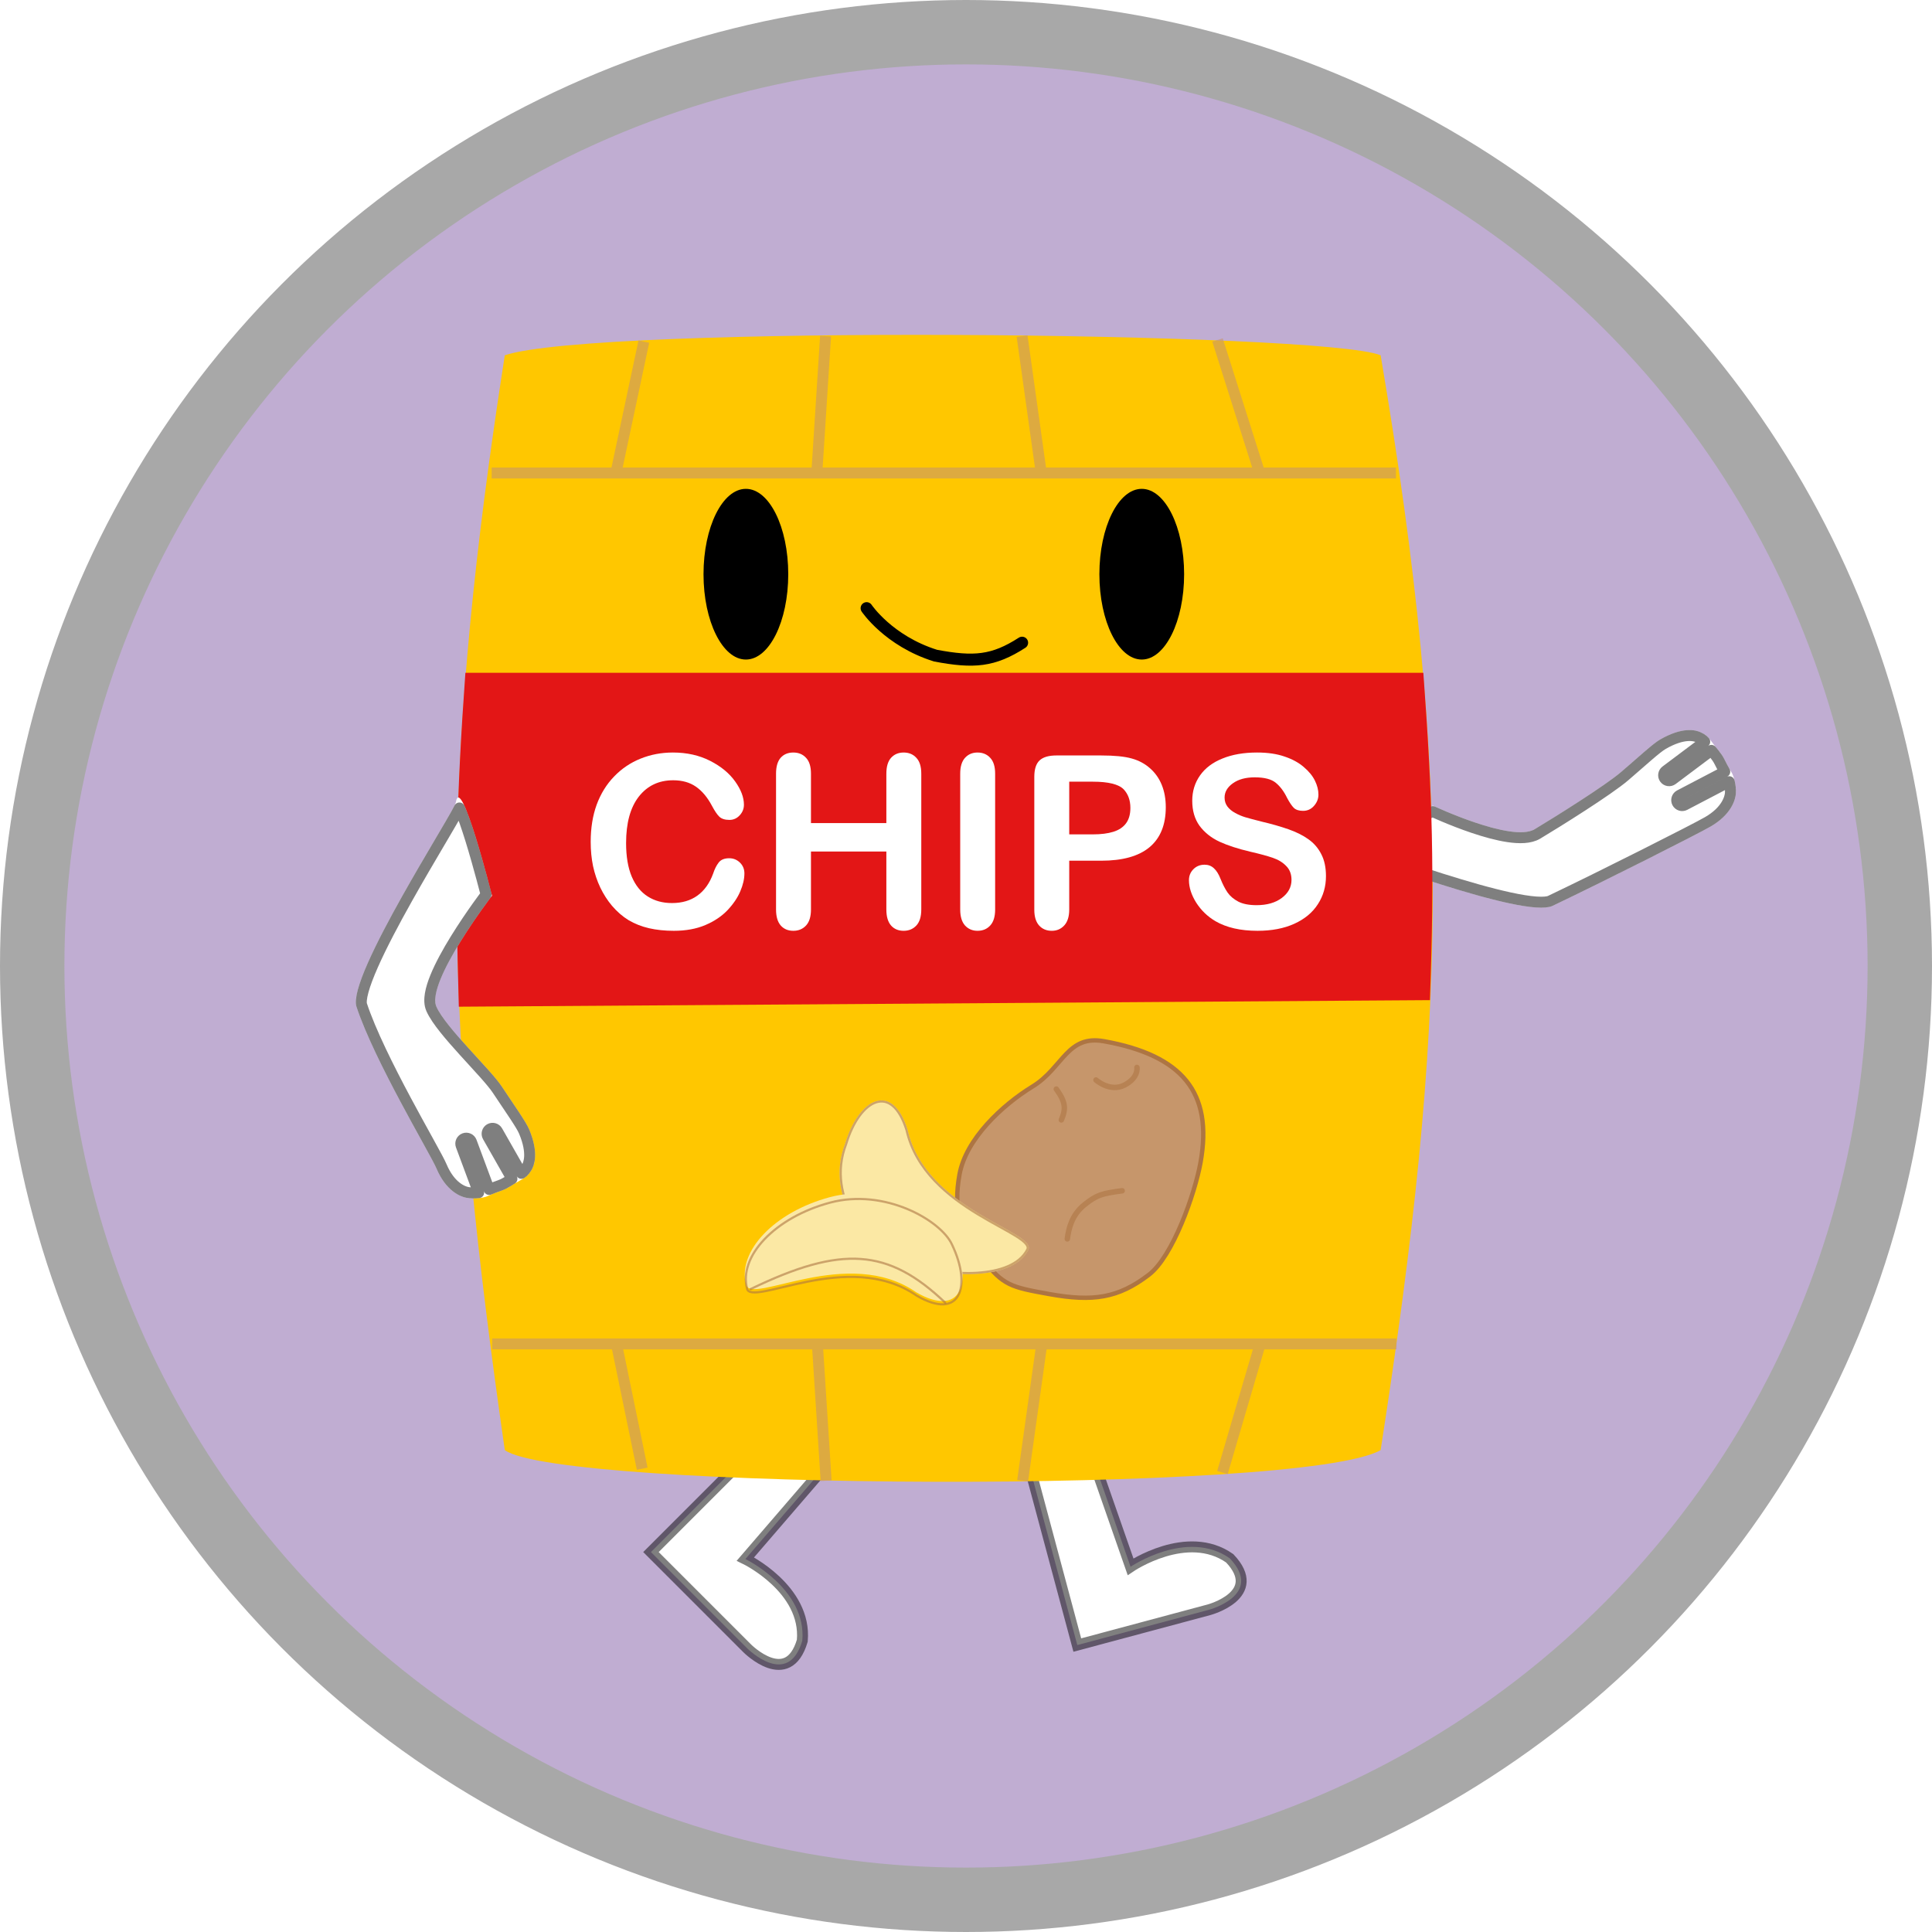 <svg width="300" height="300" viewBox="0 0 300 300" fill="none" xmlns="http://www.w3.org/2000/svg">
<circle cx="150" cy="150" r="145" fill="#C0ADD2" stroke="#A8A8A8" stroke-width="10"/>
<path d="M115.745 242.087L133.716 221.23L125.662 216.422L101.079 241.005L116.045 255.971C116.045 255.971 122.356 262.282 124.58 254.769C125.301 246.715 115.745 242.087 115.745 242.087Z" fill="white" stroke="black" stroke-opacity="0.5" stroke-width="1.7" stroke-linecap="round"/>
<path d="M175.552 243.284L166.476 217.293L158.285 221.864L167.283 255.444L187.726 249.966C187.726 249.966 196.347 247.656 190.953 241.974C184.338 237.322 175.552 243.284 175.552 243.284Z" fill="white" stroke="black" stroke-opacity="0.5" stroke-width="1.7" stroke-linecap="round"/>
<path d="M78.385 55.169C92.495 50.409 205.545 51.514 214.385 55.169C225.649 121.558 224.694 158.781 214.385 225.169C202.337 232.08 86.837 231.375 78.385 225.169C69.622 164.224 68.329 127.883 75.899 72.169C76.642 66.703 77.47 61.05 78.385 55.169Z" fill="#FFC700"/>
<path d="M76.345 73.444H95.64M216.765 73.444H195.6M95.64 73.444L99.975 53.044M95.64 73.444H126.835M126.835 73.444L128.195 52.194M126.835 73.444H161.685M161.685 73.444L158.71 52.194M161.685 73.444H195.6M195.6 73.444L189.055 52.789" stroke="#C6966B" stroke-opacity="0.6" stroke-width="1.7"/>
<path d="M76.43 208.679H95.725M216.85 208.679H195.685M95.725 208.679L99.72 228.059M95.725 208.679H126.92M126.92 208.679L128.28 229.929M126.92 208.679H161.77M161.77 208.679L158.795 229.929M161.77 208.679H195.685M195.685 208.679L192.752 218.666L189.82 228.654" stroke="#C6966B" stroke-opacity="0.6" stroke-width="1.7"/>
<g filter="url(#filter0_d_2562_6492)">
<path d="M169.763 159.99C175.844 161.088 180.058 163.085 182.513 166.128C184.959 169.16 185.713 173.299 184.717 178.812C184.282 181.226 183.21 184.878 181.773 188.287C181.055 189.991 180.249 191.628 179.39 193.015C178.529 194.407 177.627 195.528 176.724 196.222C174.322 198.066 172.145 199.118 169.736 199.565C167.319 200.013 164.642 199.858 161.226 199.241C158.197 198.694 156.437 198.365 155.009 197.657C153.598 196.958 152.49 195.876 150.822 193.748C149.107 191.562 147.982 189.68 147.404 187.663C146.827 185.649 146.786 183.471 147.29 180.679C147.785 177.937 149.427 175.247 151.561 172.867C153.691 170.491 156.289 168.448 158.652 167.003C159.848 166.272 160.785 165.384 161.606 164.493C161.963 164.105 162.301 163.714 162.628 163.337C162.676 163.281 162.724 163.226 162.771 163.171C163.144 162.741 163.504 162.33 163.872 161.952C164.609 161.195 165.366 160.582 166.287 160.217C167.203 159.855 168.31 159.728 169.763 159.99Z" fill="#C6966B" stroke="#AD7543" stroke-width="0.68"/>
<path d="M172.548 183.204C169.484 183.605 168.559 183.84 166.625 185.429C164.691 187.017 164.247 189.112 164.031 190.676M168.485 166.002C168.485 166.002 170.653 167.943 172.894 166.798C175.135 165.652 174.843 164.05 174.843 164.05M162.322 167.408C163.757 169.404 163.862 170.447 163.104 172.199" stroke="#AD7543" stroke-opacity="0.6" stroke-width="0.85" stroke-linecap="round"/>
</g>
<g filter="url(#filter1_di_2562_6492)">
<path d="M129.511 176.619C131.656 169.472 136.855 166.819 139.234 174.423C142.084 186.991 159.49 190.223 157.959 193.098C155.474 197.891 145.535 197.374 139.234 195.419C132.933 193.464 126.291 184.935 129.511 176.619Z" fill="#FBE8A4"/>
<path d="M129.67 176.68L129.67 176.68L129.674 176.668C130.206 174.895 130.926 173.408 131.738 172.291C132.553 171.173 133.451 170.439 134.337 170.151C135.213 169.866 136.093 170.011 136.905 170.684C137.724 171.363 138.48 172.586 139.07 174.468C140.513 180.82 145.63 184.799 150.151 187.541C151.283 188.227 152.381 188.837 153.376 189.388C153.433 189.419 153.489 189.45 153.544 189.481C154.473 189.995 155.305 190.455 155.991 190.879C156.72 191.33 157.266 191.73 157.582 192.097C157.74 192.279 157.832 192.443 157.867 192.592C157.902 192.736 157.886 192.875 157.809 193.018L157.809 193.018L157.808 193.02C156.611 195.33 153.591 196.395 150.017 196.619C146.458 196.843 142.419 196.229 139.285 195.257C136.179 194.293 132.975 191.703 130.948 188.317C128.923 184.935 128.083 180.779 129.67 176.68Z" stroke="#AD7543" stroke-opacity="0.6" stroke-width="0.34"/>
</g>
<g filter="url(#filter2_d_2562_6492)">
<g filter="url(#filter3_i_2562_6492)">
<path d="M146.269 191.466C149.505 198.189 147.455 203.655 140.571 199.644C129.991 192.285 114.959 201.637 114.15 198.482C112.753 193.267 118.571 187.176 127.146 184.879C135.721 182.581 144.534 187.666 146.269 191.466Z" fill="#FBE8A4"/>
</g>
<path d="M146.115 191.537L146.115 191.537L146.116 191.54C146.919 193.207 147.391 194.791 147.543 196.163C147.696 197.538 147.528 198.686 147.067 199.496C146.613 200.297 145.865 200.783 144.812 200.834C143.75 200.885 142.366 200.492 140.662 199.5C135.313 195.783 128.851 196.295 123.664 197.32C122.365 197.577 121.143 197.866 120.036 198.131C119.974 198.146 119.911 198.161 119.85 198.175C118.817 198.422 117.892 198.644 117.101 198.793C116.258 198.952 115.585 199.024 115.104 198.967C114.865 198.939 114.686 198.879 114.56 198.793C114.437 198.71 114.355 198.597 114.315 198.44L114.315 198.44L114.315 198.438C113.637 195.91 114.702 193.142 117.032 190.704C119.359 188.268 122.928 186.185 127.19 185.043C131.434 183.906 135.741 184.595 139.207 186.043C140.939 186.766 142.457 187.678 143.648 188.643C144.841 189.609 145.696 190.619 146.115 191.537Z" stroke="#AD7543" stroke-opacity="0.6" stroke-width="0.34"/>
<path d="M114.851 198.469C129.01 191.624 136.228 192.144 145.072 200.579" stroke="#AD7543" stroke-opacity="0.6" stroke-width="0.34" stroke-linecap="round"/>
</g>
<ellipse cx="115.82" cy="89.161" rx="6.579" ry="13.253" fill="black"/>
<ellipse cx="177.291" cy="89.161" rx="6.579" ry="13.253" fill="black"/>
<path d="M158.71 99.802C154.234 102.69 151.218 102.928 145.269 101.807C137.961 99.518 134.57 94.439 134.57 94.439" stroke="black" stroke-width="1.87" stroke-linecap="round"/>
<path d="M265.598 128.358C263.489 129.576 249.169 136.81 241.09 140.658C236.632 142.782 209.867 132.343 208.787 132.488C204.166 132.267 222.504 125.1 222.504 125.1C222.504 125.1 234.754 130.887 238.302 128.759C241.331 126.942 249.226 122.017 251.742 119.858C254.465 117.522 256.65 115.485 257.787 114.829C261.205 112.856 263.248 113.32 264.071 113.705C264.893 114.09 265.178 114.311 265.907 115.333C266.636 116.355 267.218 116.816 267.776 117.924C268.234 118.832 268.485 119.292 269.002 120.168C269.392 121.043 269.606 122.234 269.547 123.19C269.487 124.146 268.871 126.468 265.598 128.358Z" fill="white"/>
<path d="M261.207 124.243L260.813 123.49L260.813 123.49L260.813 123.49L260.814 123.49L260.816 123.488L260.827 123.483L260.867 123.462L261.023 123.38L261.603 123.077L263.569 122.049L267.821 119.826C267.551 119.347 267.33 118.928 267.017 118.306C266.774 117.824 266.528 117.483 266.243 117.128C266.17 117.037 266.091 116.941 266.007 116.84C265.923 116.738 265.835 116.632 265.743 116.518L259.687 121.061C259.311 121.343 258.778 121.267 258.497 120.891C258.215 120.516 258.291 119.983 258.667 119.701L264.709 115.169C264.619 115.065 264.54 114.986 264.465 114.921C264.292 114.77 264.102 114.658 263.71 114.475C263.18 114.226 261.431 113.707 258.212 115.565C257.725 115.846 256.955 116.464 255.913 117.359C255.441 117.764 254.926 118.214 254.372 118.699L254.235 118.819C253.63 119.349 252.98 119.916 252.296 120.503C250.987 121.627 248.334 123.428 245.677 125.15C243.001 126.884 240.262 128.574 238.739 129.488C238.137 129.849 237.41 130.01 236.662 130.061C235.907 130.112 235.073 130.053 234.213 129.926C232.493 129.672 230.575 129.13 228.801 128.533C227.021 127.934 225.358 127.268 224.142 126.754C223.533 126.496 223.035 126.276 222.688 126.12C222.61 126.084 222.54 126.053 222.477 126.024C222.359 126.071 222.212 126.129 222.04 126.198C221.549 126.394 220.854 126.673 220.033 127.01C218.391 127.683 216.254 128.582 214.264 129.485C212.4 130.331 210.712 131.162 209.674 131.806C209.921 131.876 210.219 131.967 210.559 132.074C211.412 132.345 212.572 132.735 213.936 133.197C214.183 133.281 214.438 133.367 214.699 133.456C217.319 134.344 220.58 135.45 223.927 136.505C227.612 137.665 231.379 138.757 234.493 139.426C236.051 139.761 237.423 139.985 238.526 140.063C239.673 140.144 240.383 140.054 240.725 139.891C248.806 136.041 263.097 128.821 265.173 127.622C268.192 125.879 268.656 123.818 268.698 123.137C268.732 122.602 268.662 121.966 268.517 121.381L264.357 123.556L262.39 124.584L261.811 124.887L261.655 124.968L261.614 124.99L261.604 124.995L261.601 124.996L261.601 124.997L261.601 124.997L261.207 124.243ZM261.207 124.243L260.813 123.49C260.397 123.708 260.236 124.221 260.453 124.637C260.671 125.053 261.184 125.214 261.6 124.997L261.207 124.243Z" stroke="black" stroke-opacity="0.5" stroke-width="1.7" stroke-linecap="round" stroke-linejoin="round"/>
<path d="M72.266 104.47H221.016C222.449 124.016 222.761 135.119 222.036 155.3L71.246 156.32C70.644 135.565 70.85 124.205 72.266 104.47Z" fill="#E31616"/>
<path d="M67.766 181.424C66.823 179.178 58.157 164.817 55.352 156.319C53.803 151.63 70.798 125.633 70.79 124.543C71.589 119.986 76.4 139.078 76.4 139.078C76.4 139.078 66.1 152.532 67.766 156.319C69.189 159.552 76.109 165.976 77.936 168.743C79.913 171.736 81.659 174.16 82.168 175.37C83.698 179.009 82.981 180.977 82.496 181.745C82.01 182.513 81.755 182.768 80.65 183.363C79.546 183.958 79.015 184.478 77.846 184.893C76.887 185.233 76.399 185.424 75.466 185.828C74.548 186.104 73.341 186.168 72.399 185.989C71.458 185.81 69.231 184.908 67.766 181.424Z" fill="white"/>
<path d="M72.399 177.583L73.196 177.286L73.196 177.287L73.196 177.287L73.197 177.29L73.201 177.301L73.217 177.344L73.279 177.509L73.507 178.122L74.28 180.201L75.953 184.699C76.462 184.49 76.905 184.324 77.561 184.092C78.07 183.911 78.44 183.709 78.827 183.471C78.927 183.41 79.032 183.343 79.143 183.273C79.254 183.203 79.371 183.129 79.495 183.052L75.747 176.473C75.514 176.066 75.657 175.547 76.065 175.314C76.472 175.082 76.992 175.224 77.224 175.632L80.964 182.195C81.078 182.118 81.165 182.05 81.24 181.984C81.412 181.831 81.546 181.657 81.777 181.291C82.09 180.796 82.825 179.126 81.384 175.699C81.166 175.181 80.65 174.34 79.893 173.194C79.55 172.675 79.168 172.108 78.757 171.497L78.655 171.346C78.205 170.679 77.724 169.963 77.227 169.211C76.808 168.577 76.072 167.698 75.142 166.654C74.573 166.016 73.951 165.336 73.306 164.632C72.901 164.189 72.487 163.736 72.07 163.277C71 162.096 69.929 160.888 69.034 159.765C68.151 158.657 67.391 157.577 66.988 156.662C66.683 155.968 66.687 155.151 66.82 154.351C66.957 153.535 67.247 152.635 67.625 151.707C68.383 149.849 69.542 147.766 70.735 145.832C71.931 143.893 73.178 142.076 74.124 140.746C74.598 140.081 74.997 139.536 75.278 139.157C75.353 139.057 75.419 138.968 75.476 138.892C75.446 138.777 75.411 138.639 75.369 138.48C75.237 137.969 75.046 137.243 74.816 136.387C74.353 134.673 73.73 132.44 73.083 130.353C72.469 128.37 71.848 126.569 71.335 125.462C71.203 125.726 71.024 126.058 70.808 126.444C70.341 127.278 69.679 128.409 68.896 129.739C68.709 130.057 68.516 130.386 68.315 130.725C66.834 133.239 65.016 136.325 63.235 139.497C61.211 143.102 59.248 146.797 57.889 149.873C57.209 151.412 56.691 152.773 56.391 153.876C56.241 154.427 56.15 154.895 56.117 155.276C56.082 155.666 56.113 155.913 56.159 156.053C57.536 160.223 60.37 165.879 63.007 170.815C64.145 172.946 65.239 174.93 66.155 176.59C66.297 176.848 66.434 177.097 66.567 177.339C67.541 179.107 68.292 180.48 68.55 181.094C69.901 184.308 71.887 185.027 72.558 185.154C73.085 185.254 73.724 185.265 74.323 185.194L72.687 180.794L71.913 178.714L71.685 178.101L71.624 177.936L71.608 177.893L71.604 177.883L71.603 177.88L71.603 177.879L71.603 177.879L72.399 177.583ZM72.399 177.583L73.196 177.286C73.032 176.846 72.543 176.622 72.103 176.786C71.663 176.95 71.439 177.439 71.603 177.879L72.399 177.583Z" stroke="black" stroke-opacity="0.5" stroke-width="1.7" stroke-linecap="round" stroke-linejoin="round"/>
<path d="M115.591 135.624C115.591 136.476 115.378 137.401 114.952 138.399C114.538 139.386 113.88 140.36 112.979 141.321C112.078 142.271 110.928 143.044 109.528 143.641C108.128 144.237 106.496 144.535 104.634 144.535C103.221 144.535 101.937 144.401 100.78 144.134C99.624 143.866 98.571 143.452 97.621 142.892C96.684 142.32 95.819 141.571 95.028 140.646C94.322 139.806 93.719 138.868 93.22 137.833C92.721 136.786 92.344 135.672 92.088 134.491C91.844 133.31 91.723 132.057 91.723 130.73C91.723 128.575 92.033 126.645 92.654 124.941C93.287 123.236 94.188 121.781 95.357 120.576C96.525 119.359 97.895 118.433 99.466 117.8C101.036 117.167 102.71 116.851 104.488 116.851C106.655 116.851 108.584 117.283 110.277 118.147C111.969 119.012 113.265 120.083 114.166 121.361C115.067 122.627 115.518 123.827 115.518 124.959C115.518 125.58 115.299 126.128 114.86 126.602C114.422 127.077 113.892 127.315 113.271 127.315C112.578 127.315 112.054 127.15 111.701 126.821C111.36 126.493 110.977 125.927 110.55 125.123C109.844 123.796 109.01 122.804 108.049 122.146C107.099 121.489 105.924 121.16 104.524 121.16C102.296 121.16 100.519 122.006 99.192 123.699C97.877 125.391 97.219 127.795 97.219 130.912C97.219 132.994 97.512 134.729 98.096 136.117C98.68 137.492 99.508 138.521 100.58 139.203C101.651 139.885 102.905 140.226 104.342 140.226C105.9 140.226 107.215 139.842 108.286 139.075C109.37 138.296 110.185 137.158 110.733 135.66C110.964 134.954 111.251 134.382 111.591 133.944C111.932 133.493 112.48 133.268 113.235 133.268C113.88 133.268 114.434 133.493 114.897 133.944C115.359 134.394 115.591 134.954 115.591 135.624Z" fill="white"/>
<path d="M125.927 120.138V127.808H137.633V120.138C137.633 119.042 137.876 118.22 138.363 117.672C138.862 117.125 139.514 116.851 140.317 116.851C141.133 116.851 141.79 117.125 142.289 117.672C142.801 118.208 143.056 119.03 143.056 120.138V141.23C143.056 142.338 142.801 143.166 142.289 143.714C141.778 144.261 141.121 144.535 140.317 144.535C139.501 144.535 138.85 144.261 138.363 143.714C137.876 143.154 137.633 142.326 137.633 141.23V132.227H125.927V141.23C125.927 142.338 125.671 143.166 125.16 143.714C124.649 144.261 123.991 144.535 123.188 144.535C122.372 144.535 121.721 144.261 121.234 143.714C120.747 143.154 120.503 142.326 120.503 141.23V120.138C120.503 119.042 120.741 118.22 121.215 117.672C121.702 117.125 122.36 116.851 123.188 116.851C124.003 116.851 124.661 117.125 125.16 117.672C125.671 118.208 125.927 119.03 125.927 120.138Z" fill="white"/>
<path d="M149.101 141.23V120.138C149.101 119.042 149.351 118.22 149.85 117.672C150.349 117.125 150.994 116.851 151.785 116.851C152.601 116.851 153.259 117.125 153.758 117.672C154.269 118.208 154.525 119.03 154.525 120.138V141.23C154.525 142.338 154.269 143.166 153.758 143.714C153.259 144.261 152.601 144.535 151.785 144.535C151.006 144.535 150.361 144.261 149.85 143.714C149.351 143.154 149.101 142.326 149.101 141.23Z" fill="white"/>
<path d="M170.997 133.651H166.03V141.23C166.03 142.314 165.774 143.135 165.263 143.695C164.751 144.255 164.106 144.535 163.327 144.535C162.511 144.535 161.854 144.261 161.355 143.714C160.855 143.154 160.606 142.338 160.606 141.267V120.631C160.606 119.438 160.88 118.585 161.428 118.074C161.975 117.563 162.846 117.307 164.039 117.307H170.997C173.054 117.307 174.637 117.465 175.745 117.782C176.841 118.086 177.784 118.592 178.575 119.298C179.379 120.004 179.988 120.868 180.402 121.891C180.815 122.913 181.022 124.064 181.022 125.342C181.022 128.069 180.182 130.139 178.502 131.551C176.822 132.951 174.32 133.651 170.997 133.651ZM169.682 121.379H166.03V129.561H169.682C170.96 129.561 172.026 129.427 172.878 129.159C173.742 128.891 174.4 128.453 174.85 127.844C175.3 127.235 175.526 126.438 175.526 125.452C175.526 124.271 175.179 123.309 174.485 122.567C173.706 121.775 172.105 121.379 169.682 121.379Z" fill="white"/>
<path d="M205.895 136.044C205.895 137.663 205.475 139.118 204.635 140.408C203.807 141.699 202.59 142.709 200.983 143.44C199.375 144.17 197.47 144.535 195.267 144.535C192.625 144.535 190.446 144.036 188.729 143.038C187.511 142.32 186.519 141.364 185.752 140.171C184.997 138.966 184.62 137.797 184.62 136.665C184.62 136.007 184.845 135.447 185.296 134.984C185.758 134.51 186.343 134.272 187.049 134.272C187.621 134.272 188.102 134.455 188.492 134.82C188.893 135.185 189.234 135.727 189.514 136.445C189.855 137.298 190.22 138.01 190.61 138.582C191.012 139.154 191.572 139.629 192.29 140.006C193.008 140.372 193.952 140.554 195.121 140.554C196.728 140.554 198.03 140.183 199.029 139.44C200.039 138.686 200.544 137.748 200.544 136.628C200.544 135.739 200.27 135.021 199.722 134.473C199.187 133.913 198.487 133.487 197.622 133.195C196.77 132.903 195.626 132.592 194.189 132.263C192.266 131.813 190.652 131.29 189.35 130.693C188.059 130.084 187.031 129.262 186.264 128.228C185.509 127.181 185.131 125.884 185.131 124.338C185.131 122.865 185.533 121.556 186.337 120.412C187.14 119.267 188.303 118.391 189.825 117.782C191.346 117.161 193.136 116.851 195.194 116.851C196.837 116.851 198.255 117.058 199.449 117.471C200.654 117.873 201.652 118.415 202.443 119.097C203.235 119.766 203.813 120.472 204.178 121.215C204.544 121.958 204.726 122.682 204.726 123.388C204.726 124.034 204.495 124.618 204.032 125.141C203.582 125.653 203.016 125.908 202.334 125.908C201.713 125.908 201.238 125.756 200.909 125.452C200.593 125.135 200.246 124.624 199.869 123.918C199.382 122.907 198.797 122.122 198.115 121.562C197.434 120.99 196.338 120.704 194.828 120.704C193.428 120.704 192.296 121.014 191.432 121.635C190.579 122.244 190.153 122.98 190.153 123.845C190.153 124.381 190.299 124.843 190.592 125.233C190.884 125.622 191.286 125.957 191.797 126.237C192.308 126.517 192.826 126.736 193.349 126.895C193.873 127.053 194.737 127.284 195.942 127.588C197.452 127.942 198.815 128.331 200.033 128.757C201.263 129.183 202.303 129.701 203.156 130.309C204.02 130.918 204.69 131.691 205.164 132.629C205.651 133.554 205.895 134.692 205.895 136.044Z" fill="white"/>
<defs>
<filter id="filter0_d_2562_6492" x="146.6" y="159.511" width="41.264" height="43.031" filterUnits="userSpaceOnUse" color-interpolation-filters="sRGB">
<feFlood flood-opacity="0" result="BackgroundImageFix"/>
<feColorMatrix in="SourceAlpha" type="matrix" values="0 0 0 0 0 0 0 0 0 0 0 0 0 0 0 0 0 0 127 0" result="hardAlpha"/>
<feOffset dx="1.7" dy="1.7"/>
<feGaussianBlur stdDeviation="0.34"/>
<feComposite in2="hardAlpha" operator="out"/>
<feColorMatrix type="matrix" values="0 0 0 0 0 0 0 0 0 0 0 0 0 0 0 0 0 0 0.25 0"/>
<feBlend mode="normal" in2="BackgroundImageFix" result="effect1_dropShadow_2562_6492"/>
<feBlend mode="normal" in="SourceGraphic" in2="effect1_dropShadow_2562_6492" result="shape"/>
</filter>
<filter id="filter1_di_2562_6492" x="128.672" y="169.163" width="31.763" height="30.053" filterUnits="userSpaceOnUse" color-interpolation-filters="sRGB">
<feFlood flood-opacity="0" result="BackgroundImageFix"/>
<feColorMatrix in="SourceAlpha" type="matrix" values="0 0 0 0 0 0 0 0 0 0 0 0 0 0 0 0 0 0 127 0" result="hardAlpha"/>
<feOffset dx="1.7" dy="1.7"/>
<feGaussianBlur stdDeviation="0.34"/>
<feComposite in2="hardAlpha" operator="out"/>
<feColorMatrix type="matrix" values="0 0 0 0 0 0 0 0 0 0 0 0 0 0 0 0 0 0 0.25 0"/>
<feBlend mode="normal" in2="BackgroundImageFix" result="effect1_dropShadow_2562_6492"/>
<feBlend mode="normal" in="SourceGraphic" in2="effect1_dropShadow_2562_6492" result="shape"/>
<feColorMatrix in="SourceAlpha" type="matrix" values="0 0 0 0 0 0 0 0 0 0 0 0 0 0 0 0 0 0 127 0" result="hardAlpha"/>
<feOffset dy="-0.68"/>
<feGaussianBlur stdDeviation="0.85"/>
<feComposite in2="hardAlpha" operator="arithmetic" k2="-1" k3="1"/>
<feColorMatrix type="matrix" values="0 0 0 0 0 0 0 0 0 0 0 0 0 0 0 0 0 0 0.25 0"/>
<feBlend mode="normal" in2="shape" result="effect2_innerShadow_2562_6492"/>
</filter>
<filter id="filter2_d_2562_6492" x="113.943" y="184.305" width="36.205" height="19.083" filterUnits="userSpaceOnUse" color-interpolation-filters="sRGB">
<feFlood flood-opacity="0" result="BackgroundImageFix"/>
<feColorMatrix in="SourceAlpha" type="matrix" values="0 0 0 0 0 0 0 0 0 0 0 0 0 0 0 0 0 0 127 0" result="hardAlpha"/>
<feOffset dx="1.7" dy="1.7"/>
<feGaussianBlur stdDeviation="0.34"/>
<feComposite in2="hardAlpha" operator="out"/>
<feColorMatrix type="matrix" values="0 0 0 0 0 0 0 0 0 0 0 0 0 0 0 0 0 0 0.25 0"/>
<feBlend mode="normal" in2="BackgroundImageFix" result="effect1_dropShadow_2562_6492"/>
<feBlend mode="normal" in="SourceGraphic" in2="effect1_dropShadow_2562_6492" result="shape"/>
</filter>
<filter id="filter3_i_2562_6492" x="113.943" y="183.625" width="33.825" height="17.383" filterUnits="userSpaceOnUse" color-interpolation-filters="sRGB">
<feFlood flood-opacity="0" result="BackgroundImageFix"/>
<feBlend mode="normal" in="SourceGraphic" in2="BackgroundImageFix" result="shape"/>
<feColorMatrix in="SourceAlpha" type="matrix" values="0 0 0 0 0 0 0 0 0 0 0 0 0 0 0 0 0 0 127 0" result="hardAlpha"/>
<feOffset dy="-0.68"/>
<feGaussianBlur stdDeviation="0.85"/>
<feComposite in2="hardAlpha" operator="arithmetic" k2="-1" k3="1"/>
<feColorMatrix type="matrix" values="0 0 0 0 0 0 0 0 0 0 0 0 0 0 0 0 0 0 0.25 0"/>
<feBlend mode="normal" in2="shape" result="effect1_innerShadow_2562_6492"/>
</filter>
</defs>
</svg>

